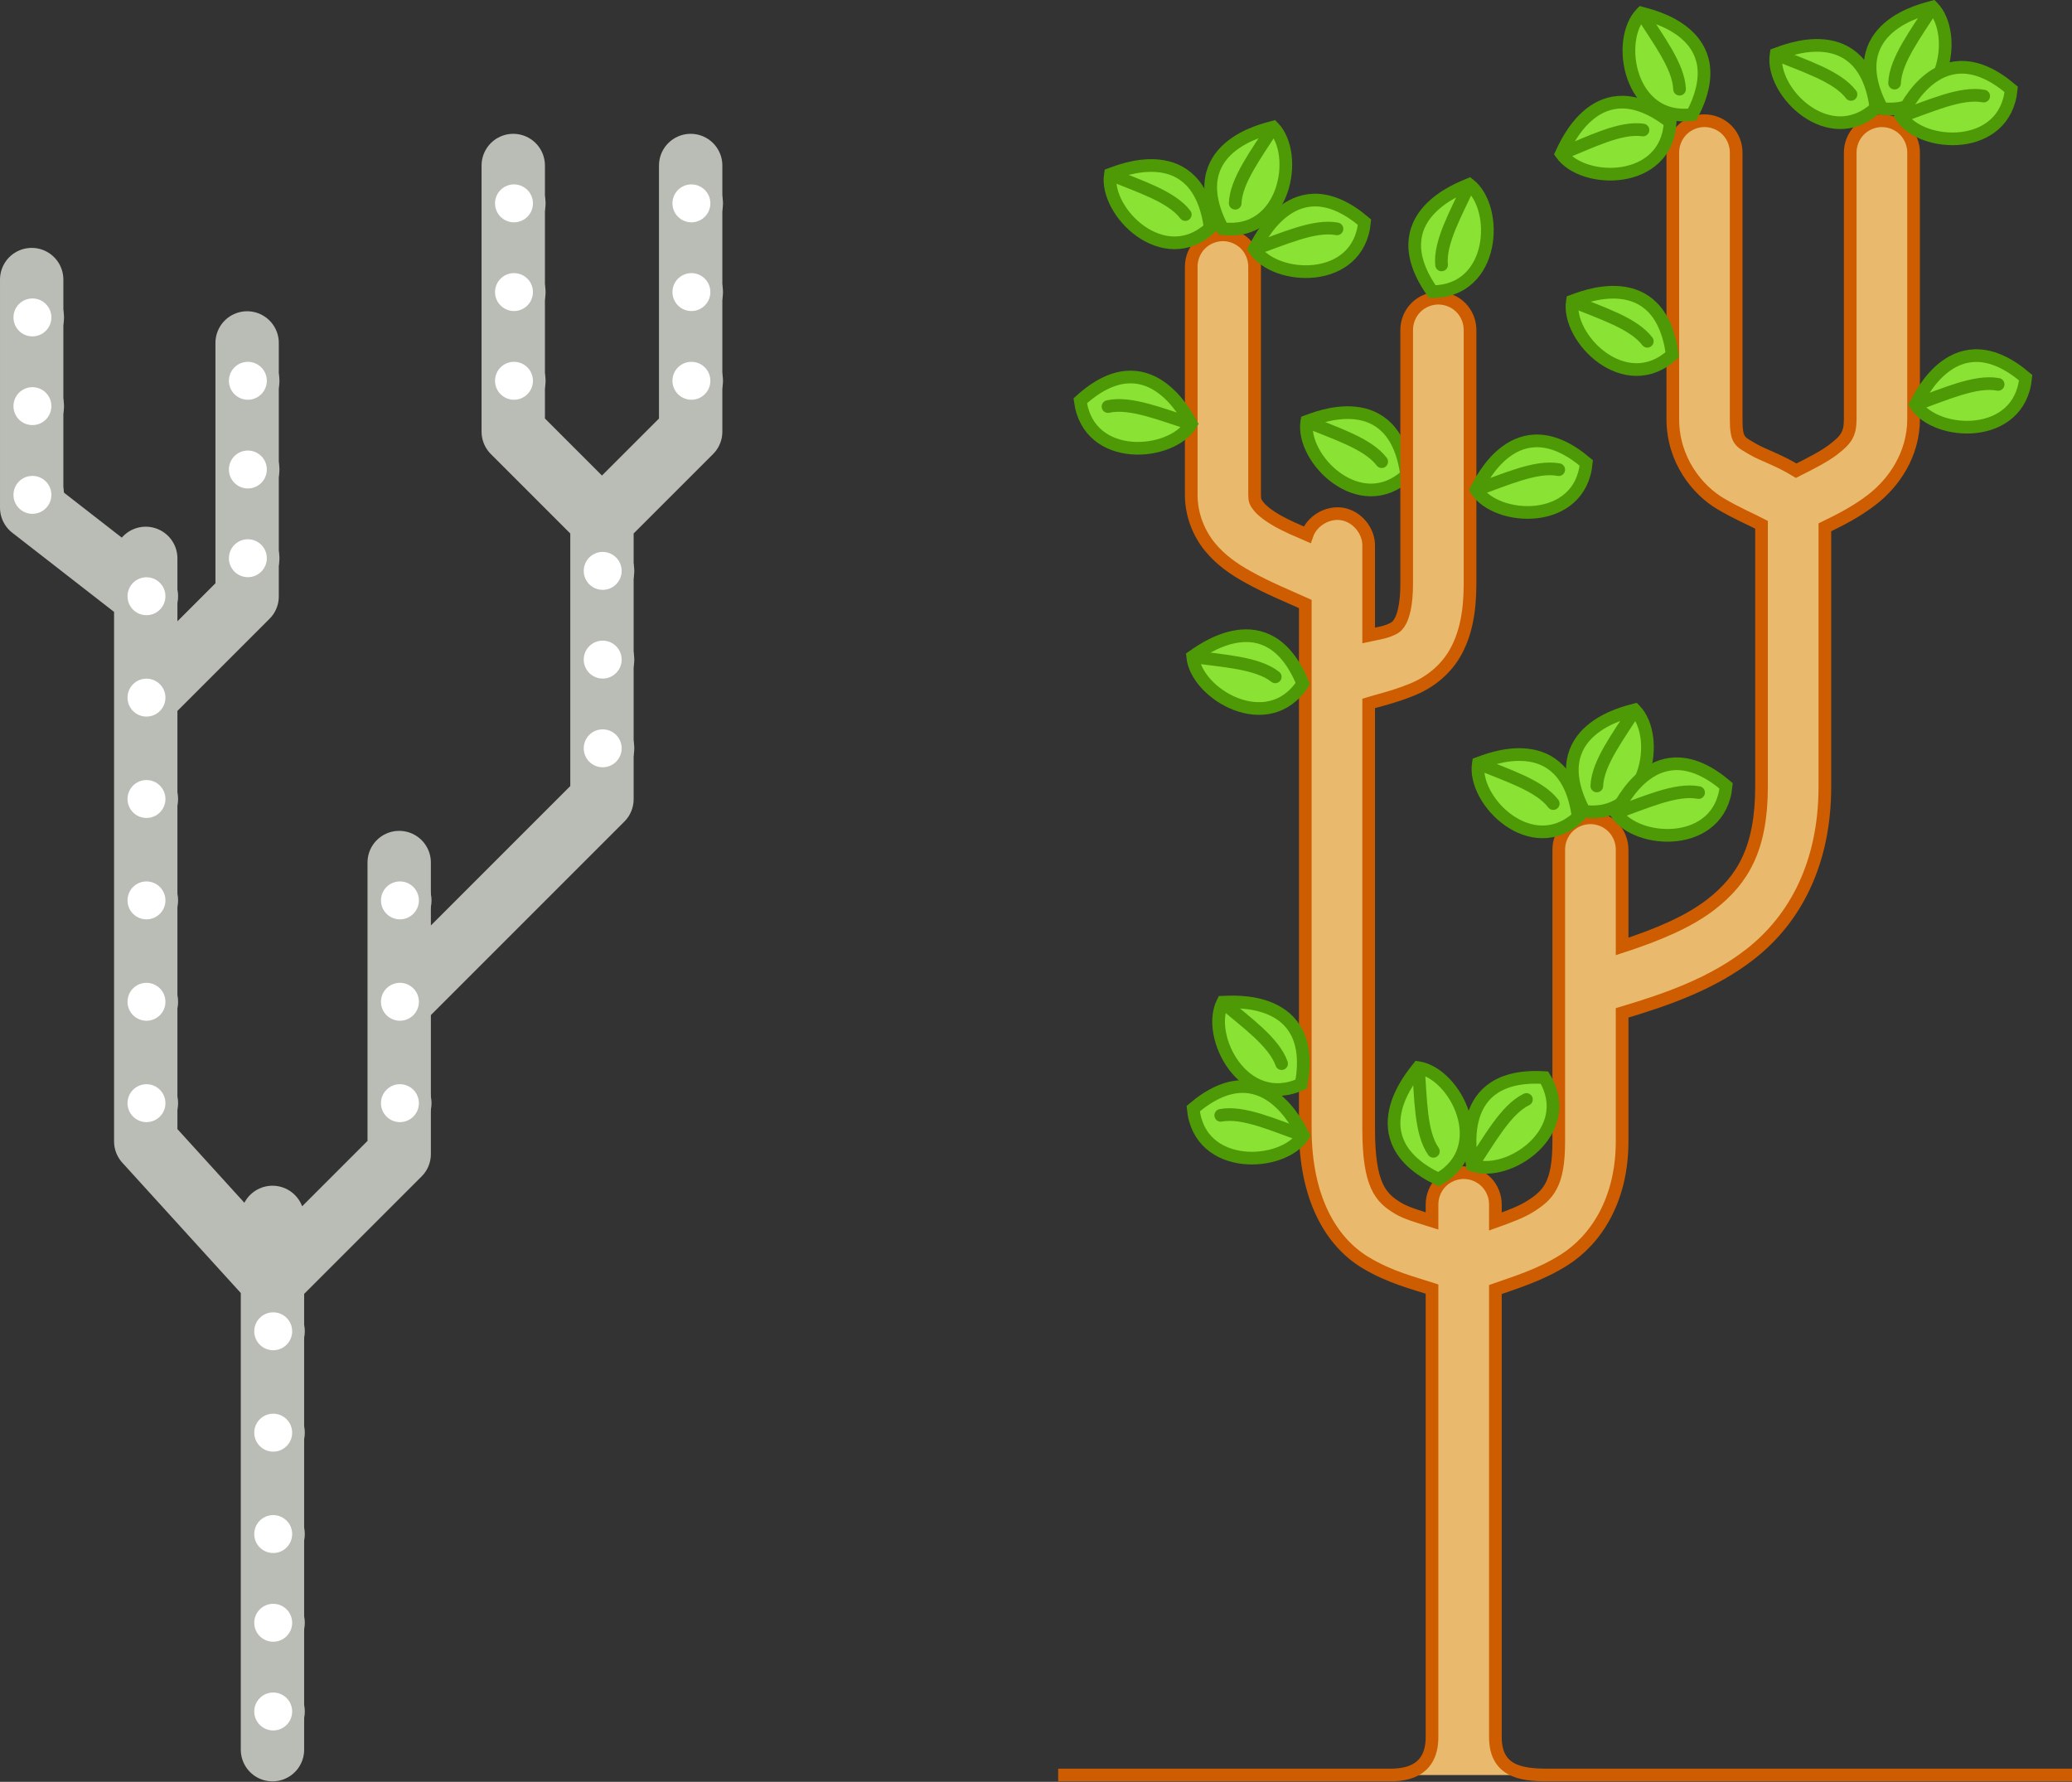 <?xml version="1.0" encoding="UTF-8" standalone="no"?>
<!-- Created with Inkscape (http://www.inkscape.org/) -->

<svg
   xmlns:dc="http://purl.org/dc/elements/1.1/"
   xmlns:cc="http://creativecommons.org/ns#"
   xmlns:rdf="http://www.w3.org/1999/02/22-rdf-syntax-ns#"
   xmlns:svg="http://www.w3.org/2000/svg"
   xmlns="http://www.w3.org/2000/svg"
   xmlns:sodipodi="http://sodipodi.sourceforge.net/DTD/sodipodi-0.dtd"
   xmlns:inkscape="http://www.inkscape.org/namespaces/inkscape"
   width="654.001"
   height="562.393"
   id="svg24410"
   version="1.1"
   inkscape:version="0.48.4 r9939"
   sodipodi:docname="tree.svg">
  <rect width="100%" height="100%" fill="#333333" stroke="none"/>
  <defs
     id="defs24412" />
  <sodipodi:namedview
     id="base"
     pagecolor="#ffffff"
     bordercolor="#666666"
     borderopacity="1.0"
     inkscape:pageopacity="0.0"
     inkscape:pageshadow="2"
     inkscape:zoom="0.35"
     inkscape:cx="328.001"
     inkscape:cy="281.15531"
     inkscape:document-units="px"
     inkscape:current-layer="layer1"
     showgrid="false"
     inkscape:window-width="472"
     inkscape:window-height="383"
     inkscape:window-x="389"
     inkscape:window-y="24"
     inkscape:window-maximized="0"
     fit-margin-top="0"
     fit-margin-left="0"
     fit-margin-right="0"
     fit-margin-bottom="0" />
  <g
     inkscape:label="Layer 1"
     inkscape:groupmode="layer"
     id="layer1"
     transform="translate(-46.999,-251.125)">
    <g
       id="g24550">
      <g
         transform="translate(-249,853)"
         style="display:inline"
         id="use16055">
        <path
           sodipodi:nodetypes="cccccccccccccccccccccccccc"
           inkscape:connector-curvature="0"
           id="path23015"
           d="m 514,-549.638 0,84 -28,28 m -104,220 0,20 m 40,-132 0,44 m -48,-208 0,80 -32,32 0,140 40,44 m -76,-316 0,72 36,28 0,32 m 40,332 0,-148 40,-40 c 0,-29.333 0,-18.667 0,-48 l 64,-64 0,-88 -28,-28 0,-84 m -116,124 0,12"
           style="fill:none;stroke:#babdb6;stroke-width:20;stroke-linecap:round;stroke-linejoin:round;stroke-miterlimit:4;stroke-opacity:1;stroke-dasharray:none" />
        <path
           sodipodi:type="arc"
           style="fill:#ffffff;fill-opacity:1;stroke:#babdb6;stroke-width:30;stroke-linecap:round;stroke-miterlimit:4;stroke-opacity:1;stroke-dasharray:none"
           id="path23017"
           sodipodi:cx="-700"
           sodipodi:cy="152.36218"
           sodipodi:rx="60"
           sodipodi:ry="60"
           d="m -640,152.362 c 0,33.137 -26.863,60 -60,60 -33.137,0 -60,-26.863 -60,-60 0,-33.137 26.863,-60 60,-60 33.137,0 60,26.863 60,60 z"
           transform="matrix(0.133,0,0,0.133,435.333,-369.953)" />
        <path
           sodipodi:type="arc"
           style="fill:#ffffff;fill-opacity:1;stroke:#babdb6;stroke-width:30;stroke-linecap:round;stroke-miterlimit:4;stroke-opacity:1;stroke-dasharray:none"
           id="path23019"
           sodipodi:cx="-700"
           sodipodi:cy="152.36218"
           sodipodi:rx="60"
           sodipodi:ry="60"
           d="m -640,152.362 c 0,33.137 -26.863,60 -60,60 -33.137,0 -60,-26.863 -60,-60 0,-33.137 26.863,-60 60,-60 33.137,0 60,26.863 60,60 z"
           transform="matrix(0.133,0,0,0.133,435.333,-401.953)" />
        <path
           transform="matrix(0.133,0,0,0.133,435.333,-337.953)"
           d="m -640,152.362 c 0,33.137 -26.863,60 -60,60 -33.137,0 -60,-26.863 -60,-60 0,-33.137 26.863,-60 60,-60 33.137,0 60,26.863 60,60 z"
           sodipodi:ry="60"
           sodipodi:rx="60"
           sodipodi:cy="152.36218"
           sodipodi:cx="-700"
           id="path23021"
           style="fill:#ffffff;fill-opacity:1;stroke:#babdb6;stroke-width:30;stroke-linecap:round;stroke-miterlimit:4;stroke-opacity:1;stroke-dasharray:none"
           sodipodi:type="arc" />
        <path
           sodipodi:type="arc"
           style="fill:#ffffff;fill-opacity:1;stroke:#babdb6;stroke-width:30;stroke-linecap:round;stroke-miterlimit:4;stroke-opacity:1;stroke-dasharray:none"
           id="path23023"
           sodipodi:cx="-700"
           sodipodi:cy="152.36218"
           sodipodi:rx="60"
           sodipodi:ry="60"
           d="m -640,152.362 c 0,33.137 -26.863,60 -60,60 -33.137,0 -60,-26.863 -60,-60 0,-33.137 26.863,-60 60,-60 33.137,0 60,26.863 60,60 z"
           transform="matrix(0.133,0,0,0.133,399.333,-493.953)" />
        <path
           transform="matrix(0.133,0,0,0.133,399.333,-465.953)"
           d="m -640,152.362 c 0,33.137 -26.863,60 -60,60 -33.137,0 -60,-26.863 -60,-60 0,-33.137 26.863,-60 60,-60 33.137,0 60,26.863 60,60 z"
           sodipodi:ry="60"
           sodipodi:rx="60"
           sodipodi:cy="152.36218"
           sodipodi:cx="-700"
           id="path23025"
           style="fill:#ffffff;fill-opacity:1;stroke:#babdb6;stroke-width:30;stroke-linecap:round;stroke-miterlimit:4;stroke-opacity:1;stroke-dasharray:none"
           sodipodi:type="arc" />
        <path
           sodipodi:type="arc"
           style="fill:#ffffff;fill-opacity:1;stroke:#babdb6;stroke-width:30;stroke-linecap:round;stroke-miterlimit:4;stroke-opacity:1;stroke-dasharray:none"
           id="path23027"
           sodipodi:cx="-700"
           sodipodi:cy="152.36218"
           sodipodi:rx="60"
           sodipodi:ry="60"
           d="m -640,152.362 c 0,33.137 -26.863,60 -60,60 -33.137,0 -60,-26.863 -60,-60 0,-33.137 26.863,-60 60,-60 33.137,0 60,26.863 60,60 z"
           transform="matrix(0.133,0,0,0.133,435.333,-433.953)" />
        <path
           transform="matrix(0.133,0,0,0.133,475.333,-109.953)"
           d="m -640,152.362 c 0,33.137 -26.863,60 -60,60 -33.137,0 -60,-26.863 -60,-60 0,-33.137 26.863,-60 60,-60 33.137,0 60,26.863 60,60 z"
           sodipodi:ry="60"
           sodipodi:rx="60"
           sodipodi:cy="152.36218"
           sodipodi:cx="-700"
           id="path23029"
           style="fill:#ffffff;fill-opacity:1;stroke:#babdb6;stroke-width:30;stroke-linecap:round;stroke-miterlimit:4;stroke-opacity:1;stroke-dasharray:none"
           sodipodi:type="arc" />
        <path
           sodipodi:type="arc"
           style="fill:#ffffff;fill-opacity:1;stroke:#babdb6;stroke-width:30;stroke-linecap:round;stroke-miterlimit:4;stroke-opacity:1;stroke-dasharray:none"
           id="path23031"
           sodipodi:cx="-700"
           sodipodi:cy="152.36218"
           sodipodi:rx="60"
           sodipodi:ry="60"
           d="m -640,152.362 c 0,33.137 -26.863,60 -60,60 -33.137,0 -60,-26.863 -60,-60 0,-33.137 26.863,-60 60,-60 33.137,0 60,26.863 60,60 z"
           transform="matrix(0.133,0,0,0.133,475.333,-137.953)" />
        <path
           sodipodi:type="arc"
           style="fill:#ffffff;fill-opacity:1;stroke:#babdb6;stroke-width:30;stroke-linecap:round;stroke-miterlimit:4;stroke-opacity:1;stroke-dasharray:none"
           id="path23033"
           sodipodi:cx="-700"
           sodipodi:cy="152.36218"
           sodipodi:rx="60"
           sodipodi:ry="60"
           d="m -640,152.362 c 0,33.137 -26.863,60 -60,60 -33.137,0 -60,-26.863 -60,-60 0,-33.137 26.863,-60 60,-60 33.137,0 60,26.863 60,60 z"
           transform="matrix(0.133,0,0,0.133,467.333,-445.953)" />
        <path
           transform="matrix(0.133,0,0,0.133,467.333,-473.953)"
           d="m -640,152.362 c 0,33.137 -26.863,60 -60,60 -33.137,0 -60,-26.863 -60,-60 0,-33.137 26.863,-60 60,-60 33.137,0 60,26.863 60,60 z"
           sodipodi:ry="60"
           sodipodi:rx="60"
           sodipodi:cy="152.36218"
           sodipodi:cx="-700"
           id="path23035"
           style="fill:#ffffff;fill-opacity:1;stroke:#babdb6;stroke-width:30;stroke-linecap:round;stroke-miterlimit:4;stroke-opacity:1;stroke-dasharray:none"
           sodipodi:type="arc" />
        <path
           sodipodi:type="arc"
           style="fill:#ffffff;fill-opacity:1;stroke:#babdb6;stroke-width:30;stroke-linecap:round;stroke-miterlimit:4;stroke-opacity:1;stroke-dasharray:none"
           id="path23037"
           sodipodi:cx="-700"
           sodipodi:cy="152.36218"
           sodipodi:rx="60"
           sodipodi:ry="60"
           d="m -640,152.362 c 0,33.137 -26.863,60 -60,60 -33.137,0 -60,-26.863 -60,-60 0,-33.137 26.863,-60 60,-60 33.137,0 60,26.863 60,60 z"
           transform="matrix(0.133,0,0,0.133,467.333,-501.953)" />
        <path
           sodipodi:type="arc"
           style="fill:#ffffff;fill-opacity:1;stroke:#babdb6;stroke-width:30;stroke-linecap:round;stroke-miterlimit:4;stroke-opacity:1;stroke-dasharray:none"
           id="path23039"
           sodipodi:cx="-700"
           sodipodi:cy="152.36218"
           sodipodi:rx="60"
           sodipodi:ry="60"
           d="m -640,152.362 c 0,33.137 -26.863,60 -60,60 -33.137,0 -60,-26.863 -60,-60 0,-33.137 26.863,-60 60,-60 33.137,0 60,26.863 60,60 z"
           transform="matrix(0.133,0,0,0.133,579.333,-441.953)" />
        <path
           sodipodi:type="arc"
           style="fill:#ffffff;fill-opacity:1;stroke:#babdb6;stroke-width:30;stroke-linecap:round;stroke-linejoin:round;stroke-miterlimit:4;stroke-opacity:1;stroke-dasharray:none"
           id="path23041"
           sodipodi:cx="-700"
           sodipodi:cy="152.36218"
           sodipodi:rx="60"
           sodipodi:ry="60"
           d="m -640,152.362 c 0,33.137 -26.863,60 -60,60 -33.137,0 -60,-26.863 -60,-60 0,-33.137 26.863,-60 60,-60 33.137,0 60,26.863 60,60 z"
           transform="matrix(0.133,0,0,0.133,515.333,-305.953)" />
        <path
           transform="matrix(0.133,0,0,0.133,515.333,-273.953)"
           d="m -640,152.362 c 0,33.137 -26.863,60 -60,60 -33.137,0 -60,-26.863 -60,-60 0,-33.137 26.863,-60 60,-60 33.137,0 60,26.863 60,60 z"
           sodipodi:ry="60"
           sodipodi:rx="60"
           sodipodi:cy="152.36218"
           sodipodi:cx="-700"
           id="path23043"
           style="fill:#ffffff;fill-opacity:1;stroke:#babdb6;stroke-width:30;stroke-linecap:round;stroke-miterlimit:4;stroke-opacity:1;stroke-dasharray:none"
           sodipodi:type="arc" />
        <path
           sodipodi:type="arc"
           style="fill:#ffffff;fill-opacity:1;stroke:#babdb6;stroke-width:30;stroke-linecap:round;stroke-miterlimit:4;stroke-opacity:1;stroke-dasharray:none"
           id="path23045"
           sodipodi:cx="-700"
           sodipodi:cy="152.36218"
           sodipodi:rx="60"
           sodipodi:ry="60"
           d="m -640,152.362 c 0,33.137 -26.863,60 -60,60 -33.137,0 -60,-26.863 -60,-60 0,-33.137 26.863,-60 60,-60 33.137,0 60,26.863 60,60 z"
           transform="matrix(0.133,0,0,0.133,551.333,-529.953)" />
        <path
           transform="matrix(0.133,0,0,0.133,551.333,-501.953)"
           d="m -640,152.362 c 0,33.137 -26.863,60 -60,60 -33.137,0 -60,-26.863 -60,-60 0,-33.137 26.863,-60 60,-60 33.137,0 60,26.863 60,60 z"
           sodipodi:ry="60"
           sodipodi:rx="60"
           sodipodi:cy="152.36218"
           sodipodi:cx="-700"
           id="path23047"
           style="fill:#ffffff;fill-opacity:1;stroke:#babdb6;stroke-width:30;stroke-linecap:round;stroke-miterlimit:4;stroke-opacity:1;stroke-dasharray:none"
           sodipodi:type="arc" />
        <path
           transform="matrix(0.133,0,0,0.133,579.333,-385.953)"
           d="m -640,152.362 c 0,33.137 -26.863,60 -60,60 -33.137,0 -60,-26.863 -60,-60 0,-33.137 26.863,-60 60,-60 33.137,0 60,26.863 60,60 z"
           sodipodi:ry="60"
           sodipodi:rx="60"
           sodipodi:cy="152.36218"
           sodipodi:cx="-700"
           id="path23049"
           style="fill:#ffffff;fill-opacity:1;stroke:#babdb6;stroke-width:30;stroke-linecap:round;stroke-miterlimit:4;stroke-opacity:1;stroke-dasharray:none"
           sodipodi:type="arc" />
        <path
           transform="matrix(0.133,0,0,0.133,579.333,-413.953)"
           d="m -640,152.362 c 0,33.137 -26.863,60 -60,60 -33.137,0 -60,-26.863 -60,-60 0,-33.137 26.863,-60 60,-60 33.137,0 60,26.863 60,60 z"
           sodipodi:ry="60"
           sodipodi:rx="60"
           sodipodi:cy="152.36218"
           sodipodi:cx="-700"
           id="path23051"
           style="fill:#ffffff;fill-opacity:1;stroke:#babdb6;stroke-width:30;stroke-linecap:round;stroke-miterlimit:4;stroke-opacity:1;stroke-dasharray:none"
           sodipodi:type="arc" />
        <path
           transform="matrix(0.133,0,0,0.133,475.333,-201.953)"
           d="m -640,152.362 c 0,33.137 -26.863,60 -60,60 -33.137,0 -60,-26.863 -60,-60 0,-33.137 26.863,-60 60,-60 33.137,0 60,26.863 60,60 z"
           sodipodi:ry="60"
           sodipodi:rx="60"
           sodipodi:cy="152.36218"
           sodipodi:cx="-700"
           id="path23053"
           style="fill:#ffffff;fill-opacity:1;stroke:#babdb6;stroke-width:30;stroke-linecap:round;stroke-miterlimit:4;stroke-opacity:1;stroke-dasharray:none"
           sodipodi:type="arc" />
        <path
           transform="matrix(0.133,0,0,0.133,435.333,-305.953)"
           d="m -640,152.362 c 0,33.137 -26.863,60 -60,60 -33.137,0 -60,-26.863 -60,-60 0,-33.137 26.863,-60 60,-60 33.137,0 60,26.863 60,60 z"
           sodipodi:ry="60"
           sodipodi:rx="60"
           sodipodi:cy="152.36218"
           sodipodi:cx="-700"
           id="path23055"
           style="fill:#ffffff;fill-opacity:1;stroke:#babdb6;stroke-width:30;stroke-linecap:round;stroke-miterlimit:4;stroke-opacity:1;stroke-dasharray:none"
           sodipodi:type="arc" />
        <path
           sodipodi:type="arc"
           style="fill:#ffffff;fill-opacity:1;stroke:#babdb6;stroke-width:30;stroke-linecap:round;stroke-miterlimit:4;stroke-opacity:1;stroke-dasharray:none"
           id="path23057"
           sodipodi:cx="-700"
           sodipodi:cy="152.36218"
           sodipodi:rx="60"
           sodipodi:ry="60"
           d="m -640,152.362 c 0,33.137 -26.863,60 -60,60 -33.137,0 -60,-26.863 -60,-60 0,-33.137 26.863,-60 60,-60 33.137,0 60,26.863 60,60 z"
           transform="matrix(0.133,0,0,0.133,435.333,-273.953)" />
        <path
           transform="matrix(0.133,0,0,0.133,399.333,-521.953)"
           d="m -640,152.362 c 0,33.137 -26.863,60 -60,60 -33.137,0 -60,-26.863 -60,-60 0,-33.137 26.863,-60 60,-60 33.137,0 60,26.863 60,60 z"
           sodipodi:ry="60"
           sodipodi:rx="60"
           sodipodi:cy="152.36218"
           sodipodi:cx="-700"
           id="path23059"
           style="fill:#ffffff;fill-opacity:1;stroke:#babdb6;stroke-width:30;stroke-linecap:round;stroke-miterlimit:4;stroke-opacity:1;stroke-dasharray:none"
           sodipodi:type="arc" />
        <path
           transform="matrix(0.133,0,0,0.133,475.333,-81.953)"
           d="m -640,152.362 c 0,33.137 -26.863,60 -60,60 -33.137,0 -60,-26.863 -60,-60 0,-33.137 26.863,-60 60,-60 33.137,0 60,26.863 60,60 z"
           sodipodi:ry="60"
           sodipodi:rx="60"
           sodipodi:cy="152.36218"
           sodipodi:cx="-700"
           id="path23061"
           style="fill:#ffffff;fill-opacity:1;stroke:#babdb6;stroke-width:30;stroke-linecap:round;stroke-miterlimit:4;stroke-opacity:1;stroke-dasharray:none"
           sodipodi:type="arc" />
        <path
           transform="matrix(0.133,0,0,0.133,475.333,-169.953)"
           d="m -640,152.362 c 0,33.137 -26.863,60 -60,60 -33.137,0 -60,-26.863 -60,-60 0,-33.137 26.863,-60 60,-60 33.137,0 60,26.863 60,60 z"
           sodipodi:ry="60"
           sodipodi:rx="60"
           sodipodi:cy="152.36218"
           sodipodi:cx="-700"
           id="path23063"
           style="fill:#ffffff;fill-opacity:1;stroke:#babdb6;stroke-width:30;stroke-linecap:round;stroke-miterlimit:4;stroke-opacity:1;stroke-dasharray:none"
           sodipodi:type="arc" />
        <path
           sodipodi:type="arc"
           style="fill:#ffffff;fill-opacity:1;stroke:#babdb6;stroke-width:30;stroke-linecap:round;stroke-miterlimit:4;stroke-opacity:1;stroke-dasharray:none"
           id="path23065"
           sodipodi:cx="-700"
           sodipodi:cy="152.36218"
           sodipodi:rx="60"
           sodipodi:ry="60"
           d="m -640,152.362 c 0,33.137 -26.863,60 -60,60 -33.137,0 -60,-26.863 -60,-60 0,-33.137 26.863,-60 60,-60 33.137,0 60,26.863 60,60 z"
           transform="matrix(0.133,0,0,0.133,515.333,-337.953)" />
        <path
           transform="matrix(0.133,0,0,0.133,551.333,-557.953)"
           d="m -640,152.362 c 0,33.137 -26.863,60 -60,60 -33.137,0 -60,-26.863 -60,-60 0,-33.137 26.863,-60 60,-60 33.137,0 60,26.863 60,60 z"
           sodipodi:ry="60"
           sodipodi:rx="60"
           sodipodi:cy="152.36218"
           sodipodi:cx="-700"
           id="path23067"
           style="fill:#ffffff;fill-opacity:1;stroke:#babdb6;stroke-width:30;stroke-linecap:round;stroke-miterlimit:4;stroke-opacity:1;stroke-dasharray:none"
           sodipodi:type="arc" />
        <path
           transform="matrix(0.133,0,0,0.133,607.333,-529.953)"
           d="m -640,152.362 c 0,33.137 -26.863,60 -60,60 -33.137,0 -60,-26.863 -60,-60 0,-33.137 26.863,-60 60,-60 33.137,0 60,26.863 60,60 z"
           sodipodi:ry="60"
           sodipodi:rx="60"
           sodipodi:cy="152.36218"
           sodipodi:cx="-700"
           id="path23069"
           style="fill:#ffffff;fill-opacity:1;stroke:#babdb6;stroke-width:30;stroke-linecap:round;stroke-miterlimit:4;stroke-opacity:1;stroke-dasharray:none"
           sodipodi:type="arc" />
        <path
           sodipodi:type="arc"
           style="fill:#ffffff;fill-opacity:1;stroke:#babdb6;stroke-width:30;stroke-linecap:round;stroke-miterlimit:4;stroke-opacity:1;stroke-dasharray:none"
           id="path23071"
           sodipodi:cx="-700"
           sodipodi:cy="152.36218"
           sodipodi:rx="60"
           sodipodi:ry="60"
           d="m -640,152.362 c 0,33.137 -26.863,60 -60,60 -33.137,0 -60,-26.863 -60,-60 0,-33.137 26.863,-60 60,-60 33.137,0 60,26.863 60,60 z"
           transform="matrix(0.133,0,0,0.133,607.333,-501.953)" />
        <path
           sodipodi:type="arc"
           style="fill:#ffffff;fill-opacity:1;stroke:#babdb6;stroke-width:30;stroke-linecap:round;stroke-miterlimit:4;stroke-opacity:1;stroke-dasharray:none"
           id="path23073"
           sodipodi:cx="-700"
           sodipodi:cy="152.36218"
           sodipodi:rx="60"
           sodipodi:ry="60"
           d="m -640,152.362 c 0,33.137 -26.863,60 -60,60 -33.137,0 -60,-26.863 -60,-60 0,-33.137 26.863,-60 60,-60 33.137,0 60,26.863 60,60 z"
           transform="matrix(0.133,0,0,0.133,607.333,-557.953)" />
      </g>
      <path
         id="use16061"
         style="fill:#8ae234;stroke:#4e9a06;stroke-width:4;stroke-linecap:round;stroke-linejoin:miter;stroke-miterlimit:4;stroke-opacity:1;stroke-dasharray:none;display:inline"
         d="m 459.477,384.149 c 8.868,3.74 19.249,6.898 23.642,12.691 m -23.642,-12.691 c -1.911,11.811 16.816,30.386 31.523,16.921 -3.901,-28.832 -29.103,-17.774 -31.523,-16.921 z"
         inkscape:connector-curvature="0" />
      <path
         style="font-size:medium;font-style:normal;font-variant:normal;font-weight:normal;font-stretch:normal;text-indent:0;text-align:start;text-decoration:none;line-height:normal;letter-spacing:normal;word-spacing:normal;text-transform:none;direction:ltr;block-progression:tb;writing-mode:lr-tb;text-anchor:start;baseline-shift:baseline;color:#000000;fill:#e9b96e;stroke:#ce5c00;stroke-width:4;stroke-miterlimit:4;stroke-opacity:1;stroke-dasharray:none;marker:none;visibility:visible;display:inline;overflow:visible;enable-background:accumulate;font-family:Sans;-inkscape-font-specification:Sans"
         d="m 701,811.362 -164,0 c -8,0 -18,0 -18,-11.987 l 0,-141.25 c 6.337,-2.245 14.114,-4.529 21.719,-9.344 C 550.805,642.395 559,629.771 559,611.375 l 0,-40.562 c 14.36,-4.281 28.671,-9.297 40.594,-18.656 C 613.52,541.224 623,523.713 623,499.375 l 0,-81.812 c 4.835,-2.352 9.959,-4.926 14.938,-8.781 6.87,-5.32 13.062,-14.256 13.062,-25.406 l 0,-84 c 0.037,-2.642 -1.024,-5.282 -2.878,-7.163 -1.855,-1.881 -4.48,-2.979 -7.122,-2.979 -2.642,0 -5.267,1.098 -7.122,2.979 -1.855,1.881 -2.915,4.521 -2.878,7.163 l 0,84 c 0,4.85 -1.371,6.566 -5.281,9.594 -2.808,2.174 -7.128,4.388 -11.781,6.719 -5.463,-3.371 -10.568,-4.957 -13.656,-6.781 -4.144,-2.448 -5.281,-2.504 -5.281,-9.531 l 0,-84 c 0.042,-2.67 -1.04,-5.34 -2.928,-7.228 -1.888,-1.888 -4.558,-2.97 -7.228,-2.928 -2.618,0.041 -5.203,1.159 -7.025,3.039 -1.822,1.88 -2.859,4.499 -2.818,7.117 l 0,84 c 0,12.973 7.778,22.428 15.094,26.75 5.139,3.036 9.665,4.927 12.906,6.625 l 0,82.625 c 0,19.662 -5.961,29.378 -15.75,37.062 -7.162,5.623 -17.049,9.738 -28.25,13.406 l 0,-30.469 c 0.037,-2.642 -1.024,-5.282 -2.878,-7.163 -1.855,-1.881 -4.48,-2.979 -7.122,-2.979 -2.642,0 -5.267,1.098 -7.122,2.979 -1.855,1.881 -2.915,4.521 -2.878,7.163 l 0,44 0,48 c 0,13.604 -3.306,16.914 -8.969,20.5 -2.837,1.796 -6.657,3.212 -11.031,4.781 l 0,-5.281 c 0.037,-2.642 -1.024,-5.282 -2.878,-7.163 -1.855,-1.881 -4.48,-2.979 -7.122,-2.979 -2.642,0 -5.267,1.098 -7.122,2.979 -1.855,1.881 -2.915,4.521 -2.878,7.163 l 0,5.094 c -4.363,-1.375 -8.129,-2.419 -10.781,-4.031 -5.374,-3.268 -9.219,-7.07 -9.219,-25.062 l 0,-134.25 c 2.941,-0.929 7.513,-1.841 13.844,-4.406 4.616,-1.871 9.935,-5.499 13.312,-11.281 3.378,-5.783 4.844,-12.962 4.844,-22.062 l 0,-80 c 0.037,-2.642 -1.024,-5.282 -2.878,-7.163 -1.855,-1.881 -4.48,-2.979 -7.122,-2.979 -2.642,0 -5.267,1.098 -7.122,2.979 -1.855,1.881 -2.915,4.521 -2.878,7.163 l 0,80 c 0,6.899 -1.17,10.387 -2.094,11.969 -0.924,1.582 -1.568,1.992 -3.594,2.812 -1.307,0.53 -3.967,1.039 -6.312,1.531 l 0,-15.625 c 0.01,-0.229 0.01,-0.458 0,-0.688 l 0,-12 c 0.075,-4.7 -3.615,-9.18 -8.243,-10.005 -4.628,-0.826 -9.639,2.1 -11.195,6.537 -3.27,-1.41 -6.462,-2.792 -8.969,-4.188 -3.003,-1.672 -5.141,-3.344 -6.219,-4.656 -1.078,-1.312 -1.375,-1.971 -1.375,-3.688 l 0,-72 c 0.037,-2.642 -1.024,-5.282 -2.878,-7.163 -1.855,-1.881 -4.48,-2.979 -7.122,-2.979 -2.642,0 -5.267,1.098 -7.122,2.979 -1.855,1.881 -2.915,4.521 -2.878,7.163 l 0,72 c 0,6.284 2.433,12.148 5.906,16.375 3.473,4.227 7.7,7.078 11.938,9.438 6.415,3.572 12.744,6.128 18.156,8.562 l 0,25.562 0,0.062 0,140 c 0,22.008 8.195,35.681 18.844,42.156 7.906,4.808 15.534,6.583 21.156,8.438 l 0,141.406 c 0,11.987 -10,11.987 -14,11.987 l -104,0"
         id="path16063"
         inkscape:connector-curvature="0"
         sodipodi:nodetypes="cccsscsscsscssscssccscscscsscssccsssccssccsssccsscscscssscscsccccsccsscssscscscccsscccsc" />
      <path
         id="use16065"
         style="fill:#8ae234;stroke:#4e9a06;stroke-width:4;stroke-linecap:round;stroke-linejoin:miter;stroke-miterlimit:4;stroke-opacity:1;stroke-dasharray:none;display:inline"
         d="m 448.875,291.276 c -5.09,8.169 -11.751,16.735 -12,24 m 12,-24 c 8.371,8.549 3.779,34.523 -16,32 -13.435,-25.806 13.531,-31.302 16,-32 z"
         inkscape:connector-curvature="0" />
      <path
         id="use16067"
         style="fill:#8ae234;stroke:#4e9a06;stroke-width:4;stroke-linecap:round;stroke-linejoin:miter;stroke-miterlimit:4;stroke-opacity:1;stroke-dasharray:none;display:inline"
         d="m 397.477,306.149 c 8.868,3.74 19.249,6.898 23.642,12.691 m -23.642,-12.691 c -1.911,11.811 16.816,30.386 31.523,16.921 -3.901,-28.832 -29.103,-17.774 -31.523,-16.921 z"
         inkscape:connector-curvature="0" />
      <path
         id="use16069"
         style="fill:#8ae234;stroke:#4e9a06;stroke-width:4;stroke-linecap:round;stroke-linejoin:miter;stroke-miterlimit:4;stroke-opacity:1;stroke-dasharray:none;display:inline"
         d="m 442.934,329.73 c 9.095,-3.148 18.927,-7.739 26.066,-6.368 m -26.066,6.368 c 6.475,10.061 32.821,11.355 34.755,-8.491 -22.177,-18.833 -33.526,6.239 -34.755,8.491 z"
         inkscape:connector-curvature="0" />
      <path
         id="use16071"
         style="fill:#8ae234;stroke:#4e9a06;stroke-width:4;stroke-linecap:round;stroke-linejoin:miter;stroke-miterlimit:4;stroke-opacity:1;stroke-dasharray:none;display:inline"
         d="m 657,253.362 c -5.09,8.169 -11.751,16.735 -12,24 m 12,-24 c 8.371,8.549 3.779,34.523 -16,32 -13.435,-25.806 13.531,-31.302 16,-32 z"
         inkscape:connector-curvature="0" />
      <path
         id="use16073"
         style="fill:#8ae234;stroke:#4e9a06;stroke-width:4;stroke-linecap:round;stroke-linejoin:miter;stroke-miterlimit:4;stroke-opacity:1;stroke-dasharray:none;display:inline"
         d="m 607.602,268.235 c 8.868,3.74 19.249,6.898 23.642,12.691 m -23.642,-12.691 c -1.911,11.811 16.816,30.386 31.523,16.921 -3.901,-28.832 -29.103,-17.774 -31.523,-16.921 z"
         inkscape:connector-curvature="0" />
      <path
         id="use16075"
         style="fill:#8ae234;stroke:#4e9a06;stroke-width:4;stroke-linecap:round;stroke-linejoin:miter;stroke-miterlimit:4;stroke-opacity:1;stroke-dasharray:none;display:inline"
         d="m 647.059,287.816 c 9.095,-3.148 18.927,-7.739 26.066,-6.368 m -26.066,6.368 c 6.475,10.061 32.821,11.355 34.755,-8.491 -22.177,-18.833 -33.526,6.239 -34.755,8.491 z"
         inkscape:connector-curvature="0" />
      <path
         id="use16077"
         style="fill:#8ae234;stroke:#4e9a06;stroke-width:4;stroke-linecap:round;stroke-linejoin:miter;stroke-miterlimit:4;stroke-opacity:1;stroke-dasharray:none;display:inline"
         d="m 563.017,475.19 c -5.09,8.169 -11.751,16.735 -12,24 m 12,-24 c 8.371,8.549 3.779,34.523 -16,32 -13.435,-25.806 13.531,-31.302 16,-32 z"
         inkscape:connector-curvature="0" />
      <path
         id="use16079"
         style="fill:#8ae234;stroke:#4e9a06;stroke-width:4;stroke-linecap:round;stroke-linejoin:miter;stroke-miterlimit:4;stroke-opacity:1;stroke-dasharray:none;display:inline"
         d="m 513.62,492.063 c 8.868,3.74 19.249,6.898 23.642,12.691 m -23.642,-12.691 c -1.911,11.811 16.816,30.386 31.523,16.921 -3.901,-28.832 -29.103,-17.774 -31.523,-16.921 z"
         inkscape:connector-curvature="0" />
      <path
         id="use16081"
         style="fill:#8ae234;stroke:#4e9a06;stroke-width:4;stroke-linecap:round;stroke-linejoin:miter;stroke-miterlimit:4;stroke-opacity:1;stroke-dasharray:none;display:inline"
         d="m 557.076,507.644 c 9.095,-3.148 18.927,-7.739 26.066,-6.368 m -26.066,6.368 c 6.475,10.061 32.821,11.355 34.755,-8.491 -22.177,-18.833 -33.526,6.239 -34.755,8.491 z"
         inkscape:connector-curvature="0" />
      <path
         id="use16083"
         style="fill:#8ae234;stroke:#4e9a06;stroke-width:4;stroke-linecap:round;stroke-linejoin:miter;stroke-miterlimit:4;stroke-opacity:1;stroke-dasharray:none;display:inline"
         d="m 510.749,309.362 c -3.97,8.768 -9.445,18.136 -8.736,25.371 m 8.736,-25.371 c 9.424,7.372 8.291,33.725 -11.648,33.828 -16.716,-23.813 9.293,-32.811 11.648,-33.828 z"
         inkscape:connector-curvature="0" />
      <path
         id="use16085"
         style="fill:#8ae234;stroke:#4e9a06;stroke-width:4;stroke-linecap:round;stroke-linejoin:miter;stroke-miterlimit:4;stroke-opacity:1;stroke-dasharray:none;display:inline"
         d="m 512.934,405.73 c 9.095,-3.148 18.927,-7.739 26.066,-6.368 m -26.066,6.368 c 6.475,10.061 32.821,11.355 34.755,-8.491 -22.177,-18.833 -33.526,6.239 -34.755,8.491 z"
         inkscape:connector-curvature="0" />
      <path
         id="use16087"
         style="fill:#8ae234;stroke:#4e9a06;stroke-width:4;stroke-linecap:round;stroke-linejoin:miter;stroke-miterlimit:4;stroke-opacity:1;stroke-dasharray:none;display:inline"
         d="m 432.958,567.459 c 7.279,6.296 16.177,12.507 18.566,19.373 m -18.566,-19.373 c -5.466,10.643 6.608,34.095 24.754,25.831 5.195,-28.627 -22.19,-25.895 -24.754,-25.831 z"
         inkscape:connector-curvature="0" />
      <path
         id="use16089"
         style="fill:#8ae234;stroke:#4e9a06;stroke-width:4;stroke-linecap:round;stroke-linejoin:miter;stroke-miterlimit:4;stroke-opacity:1;stroke-dasharray:none;display:inline"
         d="m 543.306,346.149 c 8.868,3.74 19.249,6.898 23.642,12.691 m -23.642,-12.691 c -1.911,11.811 16.816,30.386 31.523,16.921 -3.901,-28.832 -29.103,-17.774 -31.523,-16.921 z"
         inkscape:connector-curvature="0" />
      <path
         id="use16091"
         style="fill:#8ae234;stroke:#4e9a06;stroke-width:4;stroke-linecap:round;stroke-linejoin:miter;stroke-miterlimit:4;stroke-opacity:1;stroke-dasharray:none;display:inline"
         d="m 458.378,609.523 c -9.095,-3.148 -18.927,-7.739 -26.066,-6.368 m 26.066,6.368 c -6.475,10.061 -32.821,11.355 -34.755,-8.491 22.176,-18.833 33.526,6.239 34.755,8.491 z"
         inkscape:connector-curvature="0" />
      <path
         id="use16093"
         style="fill:#8ae234;stroke:#4e9a06;stroke-width:4;stroke-linecap:round;stroke-linejoin:miter;stroke-miterlimit:4;stroke-opacity:1;stroke-dasharray:none;display:inline"
         d="m 494.672,588.101 c 0.815,9.59 0.609,20.439 4.759,26.407 m -4.759,-26.407 c 11.823,1.835 23.698,25.388 6.346,35.21 -26.213,-12.624 -7.905,-33.173 -6.346,-35.21 z"
         inkscape:connector-curvature="0" />
      <path
         id="use16095"
         style="fill:#8ae234;stroke:#4e9a06;stroke-width:4;stroke-linecap:round;stroke-linejoin:miter;stroke-miterlimit:4;stroke-opacity:1;stroke-dasharray:none;display:inline"
         d="m 423.452,458.366 c 9.521,1.407 20.362,1.873 26.062,6.385 m -26.062,-6.385 c 1.099,11.914 23.872,25.225 34.749,8.514 -10.977,-26.944 -32.62,-9.944 -34.749,-8.514 z"
         inkscape:connector-curvature="0" />
      <path
         id="use16097"
         style="fill:#8ae234;stroke:#4e9a06;stroke-width:4;stroke-linecap:round;stroke-linejoin:miter;stroke-miterlimit:4;stroke-opacity:1;stroke-dasharray:none;display:inline"
         d="m 511.735,618.852 c 5.4,-7.967 10.525,-17.531 17.064,-20.708 m -17.064,20.708 c 11.21,4.181 33.086,-10.557 22.752,-27.61 -29.038,-1.806 -23.116,25.071 -22.752,27.61 z"
         inkscape:connector-curvature="0" />
      <path
         id="use16099"
         style="fill:#8ae234;stroke:#4e9a06;stroke-width:4;stroke-linecap:round;stroke-linejoin:miter;stroke-miterlimit:4;stroke-opacity:1;stroke-dasharray:none;display:inline"
         d="m 565.125,255.276 c 5.09,8.169 11.751,16.735 12,24 m -12,-24 c -8.371,8.549 -3.779,34.523 16,32 13.435,-25.806 -13.531,-31.302 -16,-32 z"
         inkscape:connector-curvature="0" />
      <path
         id="use16101"
         style="fill:#8ae234;stroke:#4e9a06;stroke-width:4;stroke-linecap:round;stroke-linejoin:miter;stroke-miterlimit:4;stroke-opacity:1;stroke-dasharray:none;display:inline"
         d="m 539.824,299.654 c 8.95,-3.541 18.572,-8.557 25.764,-7.498 m -25.764,7.498 c 6.908,9.77 33.284,9.914 34.352,-9.997 -22.976,-17.849 -33.222,7.694 -34.352,9.997 z"
         inkscape:connector-curvature="0" />
      <path
         id="use16103"
         style="fill:#8ae234;stroke:#4e9a06;stroke-width:4;stroke-linecap:round;stroke-linejoin:miter;stroke-miterlimit:4;stroke-opacity:1;stroke-dasharray:none;display:inline"
         d="m 651.623,378.819 c 9.095,-3.148 18.927,-7.739 26.066,-6.368 m -26.066,6.368 c 6.475,10.061 32.821,11.355 34.755,-8.491 -22.177,-18.833 -33.526,6.239 -34.755,8.491 z"
         inkscape:connector-curvature="0" />
      <path
         id="use16105"
         style="fill:#8ae234;stroke:#4e9a06;stroke-width:4;stroke-linecap:round;stroke-linejoin:miter;stroke-miterlimit:4;stroke-opacity:1;stroke-dasharray:none;display:inline"
         d="m 423,384.901 c -9.199,-2.829 -19.185,-7.075 -26.272,-5.456 M 423,384.901 c -6.121,10.281 -32.405,12.491 -35.03,-7.275 21.507,-19.594 33.723,5.067 35.03,7.275 z"
         inkscape:connector-curvature="0" />
    </g>
  </g>
</svg>

